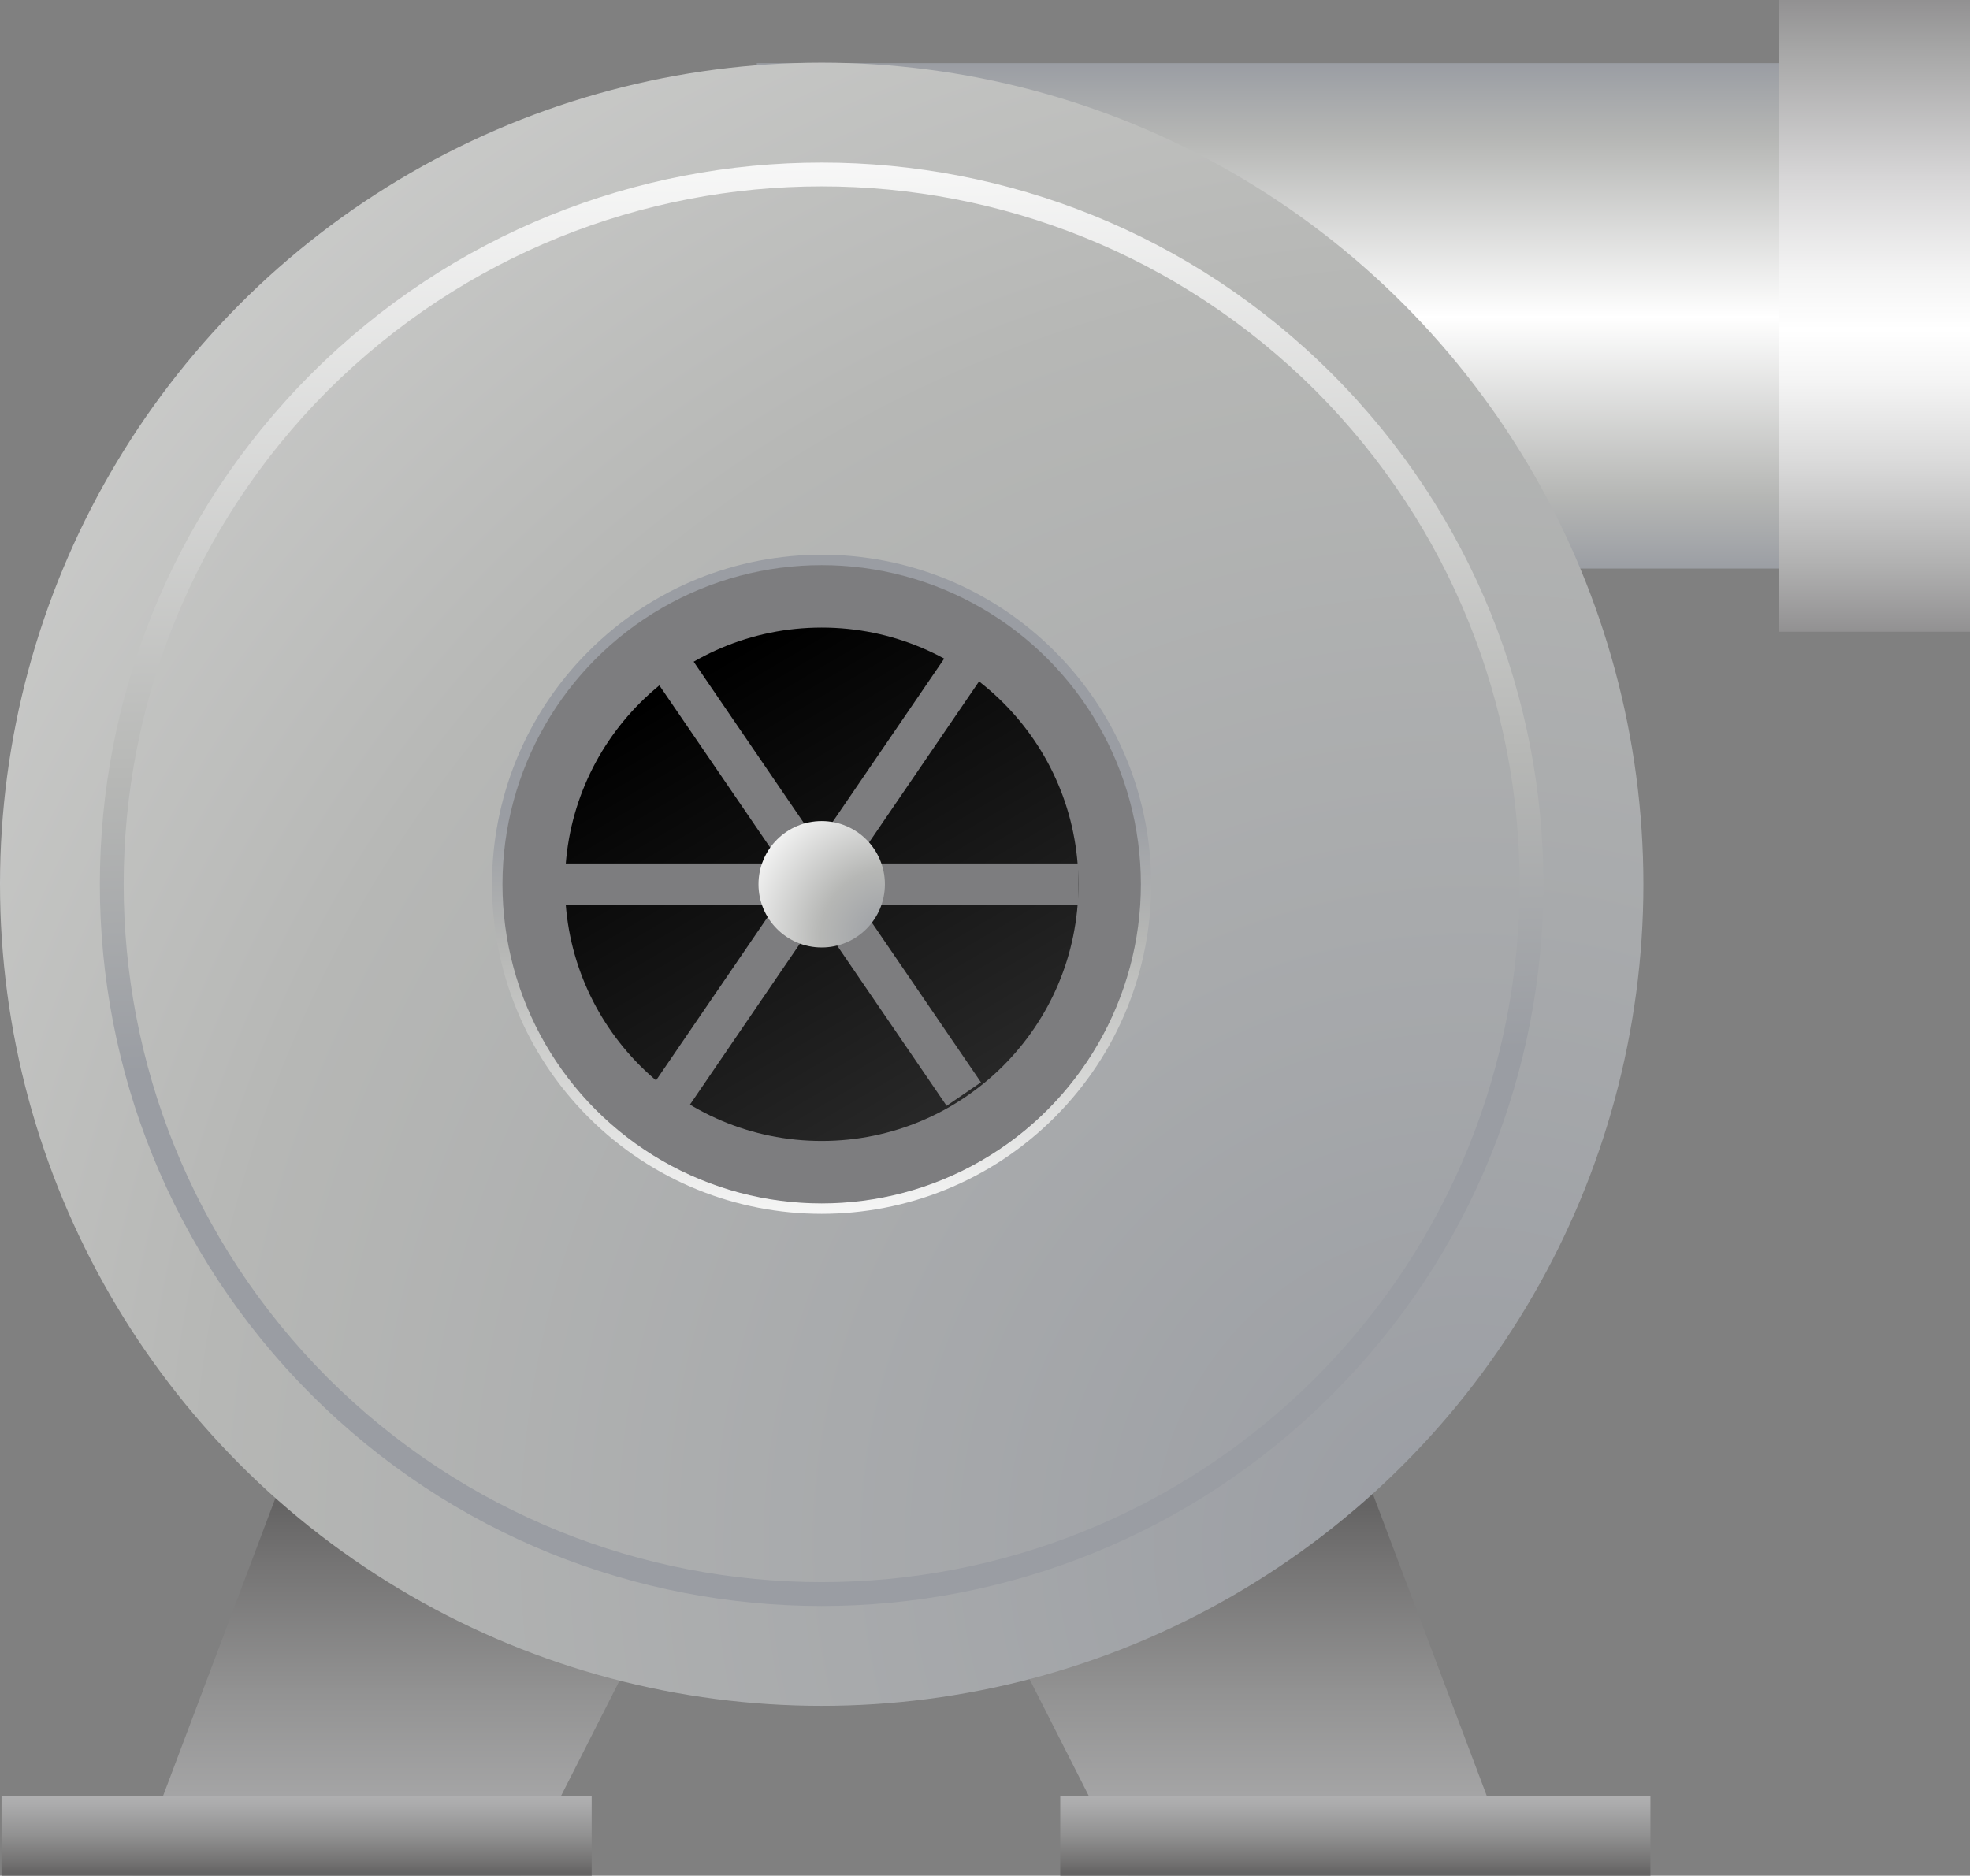 <?xml version="1.0" encoding="utf-8"?>
<!-- Generator: Adobe Illustrator 15.0.0, SVG Export Plug-In . SVG Version: 6.00 Build 0)  -->
<!DOCTYPE svg PUBLIC "-//W3C//DTD SVG 1.0//EN" "http://www.w3.org/TR/2001/REC-SVG-20010904/DTD/svg10.dtd">
<svg version="1.0" xmlns="http://www.w3.org/2000/svg" xmlns:xlink="http://www.w3.org/1999/xlink" x="0px" y="0px"
	 width="77.954px" height="74.231px" viewBox="0 0 77.954 74.231" enable-background="new 0 0 77.954 74.231" xml:space="preserve" id = "cool_pump">
<rect x="0" y="0" width="77.954" height="74.231" fill="#808080" stroke="none"/>
<g>
	<linearGradient id="SVGID_1_" gradientUnits="userSpaceOnUse" x1="53.951" y1="2.499" x2="53.951" y2="22.61">
		<stop  offset="0" style="stop-color:#9A9DA3"/>
		<stop  offset="0.15" style="stop-color:#B6B7B5"/>
		<stop  offset="0.5" style="stop-color:#FFFFFF"/>
		<stop  offset="0.85" style="stop-color:#B6B7B5"/>
		<stop  offset="1" style="stop-color:#9A9DA3"/>
	</linearGradient>
	<rect x="29.947" y="2.499" fill="url(#SVGID_1_)" width="48.007" height="20"/>
	<linearGradient id="SVGID_2_" gradientUnits="userSpaceOnUse" x1="74.172" y1="0" x2="74.172" y2="25">
		<stop  offset="0" style="stop-color:#929192"/>
		<stop  offset="0.082" style="stop-color:#A7A7A7"/>
		<stop  offset="0.282" style="stop-color:#D7D6D7"/>
		<stop  offset="0.436" style="stop-color:#F4F4F4"/>
		<stop  offset="0.522" style="stop-color:#FFFFFF"/>
		<stop  offset="0.599" style="stop-color:#F5F5F5"/>
		<stop  offset="0.728" style="stop-color:#DBDBDB"/>
		<stop  offset="0.892" style="stop-color:#B1B1B1"/>
		<stop  offset="1" style="stop-color:#929192"/>
	</linearGradient>
	<rect x="70.39" fill="url(#SVGID_2_)" width="7.564" height="25"/>
	<linearGradient id="SVGID_3_" gradientUnits="userSpaceOnUse" x1="32.643" y1="91.423" x2="32.643" y2="59.594">
		<stop  offset="0" style="stop-color:#C8C9CA"/>
		<stop  offset="0.229" style="stop-color:#C5C6C7"/>
		<stop  offset="0.421" style="stop-color:#BBBBBC"/>
		<stop  offset="0.599" style="stop-color:#AAAAAB"/>
		<stop  offset="0.77" style="stop-color:#929292"/>
		<stop  offset="0.933" style="stop-color:#747373"/>
		<stop  offset="1" style="stop-color:#656464"/>
	</linearGradient>
	<polygon fill="url(#SVGID_3_)" points="25.204,65.155 40.081,65.155 44.686,74.231 60.024,74.231 54.247,58.917 11.038,58.917 
		5.262,74.231 20.599,74.231 	"/>
	<radialGradient id="SVGID_4_" cx="58.184" cy="61.092" r="247.002" gradientUnits="userSpaceOnUse">
		<stop  offset="0" style="stop-color:#9A9DA3"/>
		<stop  offset="0.203" style="stop-color:#B6B7B5"/>
		<stop  offset="0.505" style="stop-color:#FFFFFF"/>
		<stop  offset="0.85" style="stop-color:#B6B7B5"/>
		<stop  offset="1" style="stop-color:#9A9DA3"/>
	</radialGradient>
	<circle fill="url(#SVGID_4_)" cx="32.515" cy="34.995" r="32.515"/>
	
		<linearGradient id="SVGID_5_" gradientUnits="userSpaceOnUse" x1="-208.504" y1="1024.14" x2="-263.771" y2="970.779" gradientTransform="matrix(0.707 0.707 -0.707 0.707 904.239 -534.674)">
		<stop  offset="0" style="stop-color:#9A9DA3"/>
		<stop  offset="0.15" style="stop-color:#B6B7B5"/>
		<stop  offset="0.5" style="stop-color:#FFFFFF"/>
		<stop  offset="0.85" style="stop-color:#B6B7B5"/>
		<stop  offset="1" style="stop-color:#9A9DA3"/>
	</linearGradient>
	<path fill="url(#SVGID_5_)" d="M12.316,14.798c11.154-11.152,29.238-11.152,40.394,0l0,0c11.153,11.156,11.152,29.239-0.001,40.394
		l0,0c-11.154,11.154-29.238,11.154-40.393,0.001l0,0C1.163,44.037,1.163,25.954,12.316,14.798L12.316,14.798z M12.972,15.454
		C2.2,26.265,2.202,43.724,12.973,54.534l0,0c10.813,10.772,28.27,10.773,39.079,0l0,0c10.774-10.809,10.774-28.27,0-39.079l0,0
		C41.242,4.683,23.784,4.683,12.972,15.454L12.972,15.454z"/>
	
		<linearGradient id="SVGID_6_" gradientUnits="userSpaceOnUse" x1="1686.745" y1="2101.106" x2="1686.745" y2="2094.538" gradientTransform="matrix(-1 0 0 -1 1698.48 2168.629)">
		<stop  offset="0" style="stop-color:#C8C9CA"/>
		<stop  offset="0.229" style="stop-color:#C5C6C7"/>
		<stop  offset="0.421" style="stop-color:#BBBBBC"/>
		<stop  offset="0.599" style="stop-color:#AAAAAB"/>
		<stop  offset="0.77" style="stop-color:#929292"/>
		<stop  offset="0.933" style="stop-color:#747373"/>
		<stop  offset="1" style="stop-color:#656464"/>
	</linearGradient>
	<rect x="0.06" y="71.071" fill="url(#SVGID_6_)" width="23.353" height="3.16"/>
	
		<linearGradient id="SVGID_7_" gradientUnits="userSpaceOnUse" x1="1644.849" y1="2101.106" x2="1644.849" y2="2094.538" gradientTransform="matrix(-1 0 0 -1 1698.48 2168.629)">
		<stop  offset="0" style="stop-color:#C8C9CA"/>
		<stop  offset="0.229" style="stop-color:#C5C6C7"/>
		<stop  offset="0.421" style="stop-color:#BBBBBC"/>
		<stop  offset="0.599" style="stop-color:#AAAAAB"/>
		<stop  offset="0.77" style="stop-color:#929292"/>
		<stop  offset="0.933" style="stop-color:#747373"/>
		<stop  offset="1" style="stop-color:#656464"/>
	</linearGradient>
	<rect x="41.955" y="71.071" fill="url(#SVGID_7_)" width="23.353" height="3.16"/>
	
		<linearGradient id="SVGID_8_" gradientUnits="userSpaceOnUse" x1="2398.783" y1="1250.14" x2="2373.546" y2="1225.773" gradientTransform="matrix(-0.707 -0.707 0.707 -0.707 844.661 2611.921)">
		<stop  offset="0" style="stop-color:#9A9DA3"/>
		<stop  offset="0.15" style="stop-color:#B6B7B5"/>
		<stop  offset="0.5" style="stop-color:#FFFFFF"/>
		<stop  offset="0.85" style="stop-color:#B6B7B5"/>
		<stop  offset="1" style="stop-color:#9A9DA3"/>
	</linearGradient>

	
	<path fill="url(#SVGID_8_)" d="M41.734,44.218c-5.094,5.093-13.351,5.093-18.445,0l0,0c-5.093-5.095-5.093-13.352,0.001-18.444l0,0
		c5.094-5.095,13.351-5.095,18.444-0.001l0,0C46.828,30.866,46.827,39.123,41.734,44.218L41.734,44.218z M41.435,43.919
		c4.919-4.938,4.919-12.909,0-17.846l0,0c-4.937-4.919-12.909-4.92-17.845,0l0,0c-4.92,4.935-4.92,12.908,0,17.844l0,0
		C28.525,48.837,36.498,48.837,41.435,43.919L41.435,43.919z"/>
	<circle fill="#7D7D7F" cx="32.514" cy="34.995" r="12.631"/>
	<linearGradient id="SVGID_9_" gradientUnits="userSpaceOnUse" x1="27.609" y1="26.693" x2="53.46" y2="70.442">
		<stop  offset="0" style="stop-color:#000000"/>
		<stop  offset="0.5" style="stop-color:#333333"/>
		<stop  offset="1" style="stop-color:#000000"/>
	</linearGradient>
	<circle fill="url(#SVGID_9_)" cx="32.515" cy="34.995" r="10.159"/>
	<g>
		<line fill="#7D7D7F" x1="26.589" y1="26.391" x2="38.139" y2="43.299"/>
		<polygon fill="#7D7D7F" points="25.908,26.855 27.27,25.925 38.818,42.834 37.458,43.763 25.908,26.855 		"/>
	</g>
	<g>
		<line fill="#7D7D7F" x1="38.139" y1="26.391" x2="26.589" y2="43.299"/>
		<polygon fill="#7D7D7F" points="25.908,42.834 37.458,25.925 38.818,26.855 27.27,43.763 25.908,42.834 		"/>
	</g>
	<polygon fill="#7D7D7F" points="20.938,35.819 20.938,34.172 42.674,34.172 42.674,35.819 20.938,35.819 	"/>
	<radialGradient id="SVGID_10_" cx="35.1" cy="37.026" r="12.867" gradientUnits="userSpaceOnUse">
		<stop  offset="0" style="stop-color:#9A9DA3"/>
		<stop  offset="0.203" style="stop-color:#B6B7B5"/>
		<stop  offset="0.505" style="stop-color:#FFFFFF"/>
		<stop  offset="0.85" style="stop-color:#B6B7B5"/>
		<stop  offset="1" style="stop-color:#9A9DA3"/>
	</radialGradient>
	<circle fill="url(#SVGID_10_)" cx="32.515" cy="34.995" r="2.501"/>
</g>
</svg>
